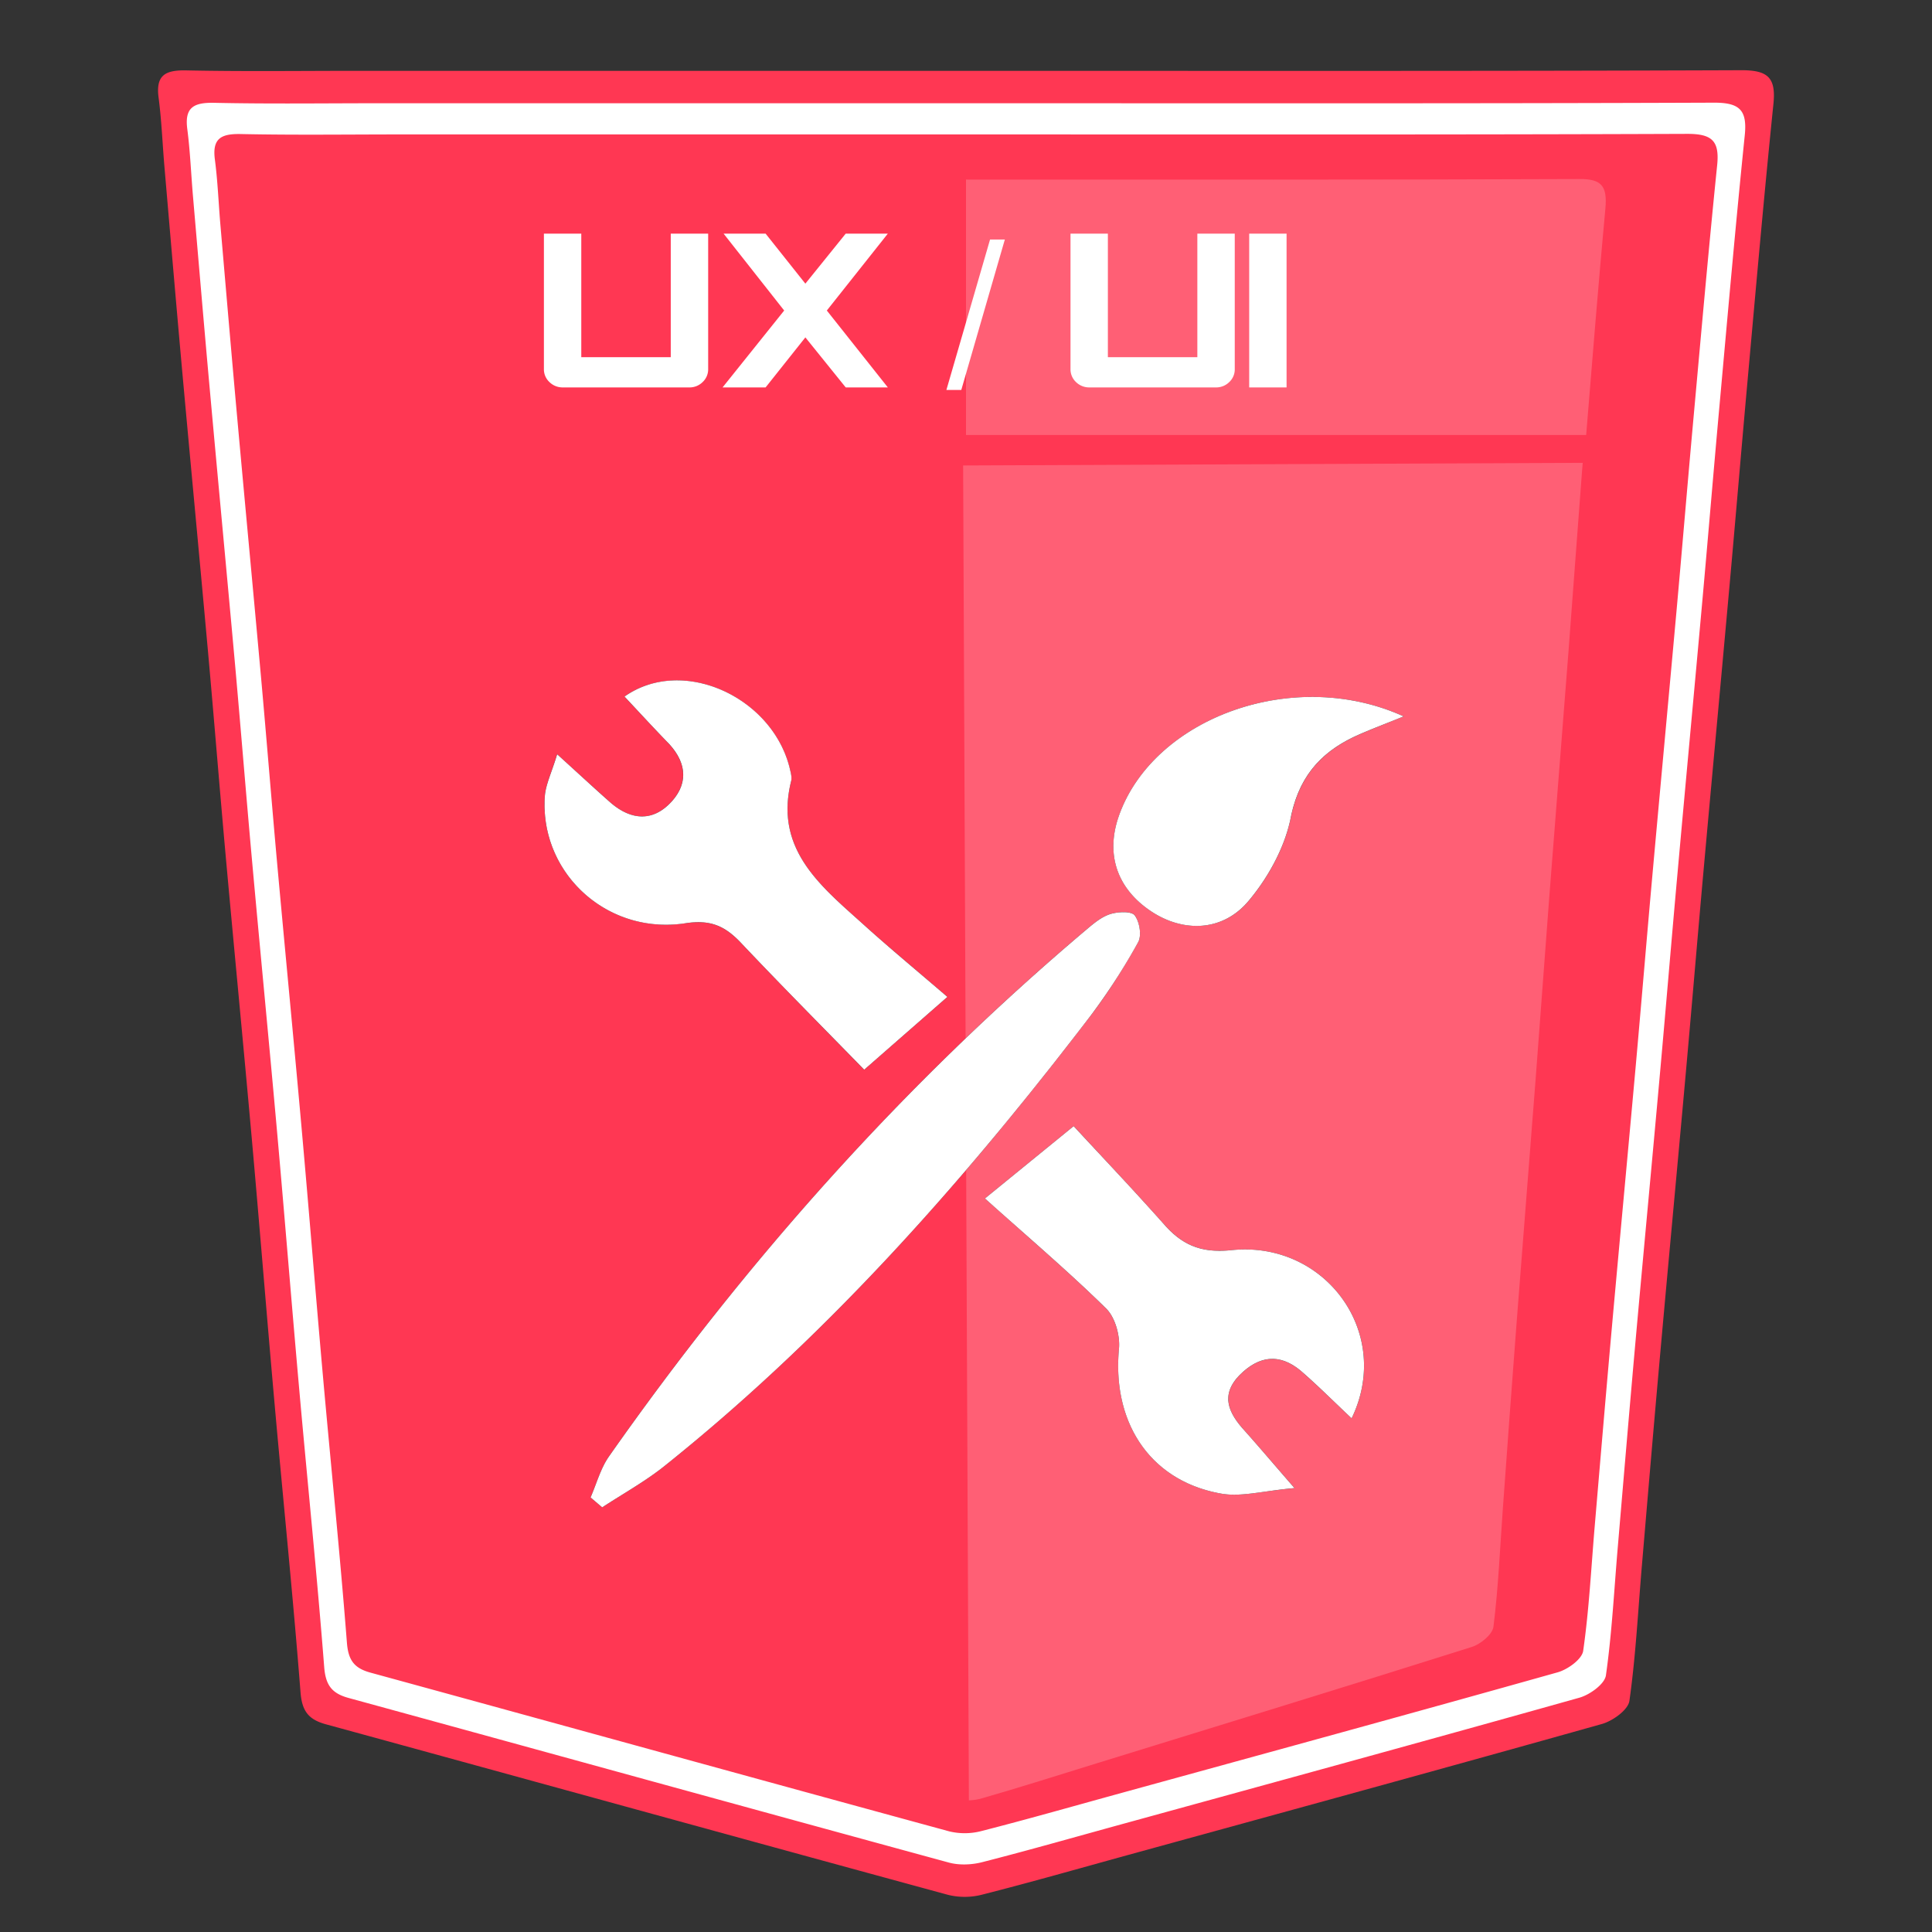 <svg xmlns="http://www.w3.org/2000/svg" width="55" height="55"><rect width="100%" height="100%" fill="#333333" stroke="none"/><path fill-rule="evenodd" clip-rule="evenodd" fill="#FF3753" d="M27.551 2.016c7.337 0 14.676.011 22.014-.017.764-.003.997.21.921.958-.27 2.633-.501 5.27-.739 7.906-.176 1.946-.338 3.894-.514 5.84-.239 2.662-.488 5.323-.728 7.985-.178 1.971-.341 3.944-.519 5.916-.239 2.662-.49 5.323-.728 7.985-.179 1.997-.348 3.995-.518 5.994-.109 1.28-.174 2.566-.354 3.837-.037.257-.474.571-.782.658-4.502 1.266-9.013 2.498-13.521 3.738-1.37.377-2.737.768-4.114 1.118a1.987 1.987 0 0 1-.978.009c-5.909-1.609-11.811-3.241-17.717-4.857-.495-.136-.678-.378-.719-.914-.212-2.716-.491-5.426-.732-8.14-.226-2.534-.428-5.072-.654-7.606-.238-2.663-.496-5.323-.737-7.984-.176-1.946-.331-3.894-.506-5.84-.242-2.687-.498-5.374-.741-8.061-.173-1.921-.336-3.842-.501-5.763-.058-.666-.082-1.336-.169-1.997-.085-.643.191-.789.789-.777 1.633.034 3.267.012 4.9.012h17.347z"/><path opacity=".2" fill-rule="evenodd" clip-rule="evenodd" fill="#FFF" d="M45.155 12.383c.176-2.15.348-4.301.547-6.448.061-.654-.125-.84-.729-.838-5.811.024-11.621.015-17.432.015H27.5v7.271h17.655zm-17.737.868l.164 38.002c.128-.005.255-.024.372-.059 1.089-.312 2.17-.658 3.254-.992 3.565-1.101 7.133-2.194 10.692-3.317.244-.077.589-.354.616-.579.139-1.111.186-2.237.267-3.358.128-1.749.253-3.498.388-5.247.178-2.33.367-4.66.546-6.99.133-1.726.255-3.452.388-5.178.18-2.33.367-4.66.547-6.99.131-1.704.252-3.408.384-5.112l.021-.255-17.639.075z"/><path fill-rule="evenodd" clip-rule="evenodd" fill="#FFF" d="M48.781 2.923c-7.077.027-14.154.016-21.232.016h-16.73c-1.576 0-3.151.022-4.726-.012-.577-.011-.843.13-.761.749.083.639.107 1.285.163 1.927.16 1.853.316 3.706.484 5.558.234 2.592.48 5.183.714 7.775.168 1.876.318 3.755.488 5.631.232 2.568.482 5.133.711 7.701.218 2.444.413 4.892.631 7.336.233 2.617.502 5.231.706 7.851.04.517.216.751.693.882 5.697 1.56 11.39 3.133 17.088 4.686.293.08.646.066.943-.009 1.328-.339 2.646-.716 3.968-1.079 4.35-1.196 8.699-2.385 13.041-3.605.298-.084.719-.388.755-.635.174-1.225.235-2.466.342-3.7.164-1.928.326-3.855.498-5.782.23-2.567.473-5.134.703-7.701.171-1.901.328-3.804.5-5.705.23-2.567.471-5.134.702-7.701.169-1.877.324-3.755.495-5.633.23-2.542.453-5.085.713-7.625.073-.722-.152-.928-.889-.925zm.103 1.78c-.25 2.45-.465 4.903-.688 7.355-.164 1.811-.314 3.623-.478 5.433-.224 2.476-.455 4.952-.678 7.428-.165 1.834-.316 3.669-.481 5.503-.223 2.477-.456 4.952-.678 7.429-.166 1.858-.323 3.717-.481 5.576-.102 1.191-.161 2.388-.33 3.569-.034.238-.439.531-.728.612-4.188 1.178-8.384 2.324-12.578 3.478-1.275.351-2.547.714-3.828 1.041a1.881 1.881 0 0 1-.91.009c-5.496-1.498-10.987-3.016-16.481-4.52-.461-.126-.63-.352-.669-.851-.197-2.526-.456-5.048-.681-7.572-.21-2.357-.398-4.718-.609-7.076-.221-2.477-.461-4.951-.686-7.428-.164-1.811-.308-3.622-.471-5.432-.226-2.5-.463-5-.688-7.5-.161-1.786-.313-3.573-.467-5.36-.053-.62-.076-1.243-.157-1.858-.078-.598.178-.734.735-.723 1.519.032 3.039.011 4.559.011h16.137c6.827 0 13.654.01 20.48-.016.709-.002.927.197.856.892z"/><path d="M19.096 6.651h1.064v3.859a.493.493 0 0 1-.158.367.525.525 0 0 1-.38.152h-3.6a.53.53 0 0 1-.38-.152.493.493 0 0 1-.158-.367V6.651h1.064v3.517h2.547V6.651zm1.503 0h1.196l1.132 1.424 1.149-1.424h1.199L23.538 8.84l1.737 2.189h-1.199l-1.149-1.424-1.132 1.424H20.57l1.754-2.189-1.725-2.189zm6.343 4.45l1.243-4.283h.421l-1.24 4.283h-.424zm7.145-4.45h1.064v3.859a.493.493 0 0 1-.157.367.526.526 0 0 1-.381.152h-3.6a.533.533 0 0 1-.381-.152.496.496 0 0 1-.157-.367V6.651h1.064v3.517h2.547V6.651zm1.475 4.379V6.651h1.064v4.379h-1.064z" fill="#FFF"/><g fill-rule="evenodd" clip-rule="evenodd"><path d="M16.812 42.629l.332.281c.591-.389 1.219-.733 1.769-1.174 4.638-3.706 8.533-8.111 12.12-12.803.509-.665.958-1.381 1.367-2.11.107-.19.042-.582-.098-.766-.093-.123-.478-.105-.695-.036-.245.077-.467.262-.67.434-5.206 4.398-9.694 9.441-13.599 15.003-.242.345-.354.778-.526 1.171zM26.97 28.38c-.885-.761-1.651-1.395-2.388-2.059-1.212-1.094-2.546-2.137-2.061-4.085.026-.104-.008-.229-.034-.34-.479-2.041-3.049-3.239-4.71-2.066.416.443.817.88 1.231 1.307.536.554.606 1.165.078 1.717-.542.566-1.167.477-1.735-.03-.444-.396-.881-.799-1.491-1.352-.16.532-.328.862-.351 1.202-.146 2.175 1.77 3.951 4.002 3.609.728-.112 1.137.087 1.586.562 1.171 1.238 2.373 2.447 3.504 3.607l2.369-2.072zm11.508 11.997c1.182-2.438-.761-5.063-3.417-4.788-.839.087-1.384-.128-1.904-.714-.881-.992-1.795-1.954-2.592-2.816-.902.735-1.572 1.28-2.526 2.059 1.254 1.125 2.389 2.088 3.447 3.129.26.255.404.773.369 1.149-.199 2.121.9 3.774 2.92 4.126.564.098 1.179-.08 2.077-.159-.665-.766-1.054-1.225-1.454-1.672-.463-.517-.653-1.028-.063-1.589.57-.543 1.152-.553 1.733-.046.453.396.879.822 1.41 1.321zm1.481-19.983c-3.155-1.433-7.138.058-8.109 2.842-.375 1.076-.057 2.039.89 2.686.917.626 2.054.615 2.8-.269.563-.666 1.036-1.528 1.205-2.371.239-1.188.873-1.889 1.903-2.352.372-.167.754-.309 1.311-.536z"/><path fill="#FFF" d="M16.812 42.629c.172-.393.285-.826.526-1.17 3.905-5.563 8.393-10.605 13.599-15.003.203-.172.425-.357.67-.434.218-.069.603-.086.695.036.14.184.205.575.098.766a17.769 17.769 0 0 1-1.367 2.11c-3.587 4.691-7.482 9.097-12.12 12.803-.55.44-1.178.785-1.769 1.174l-.332-.282zM26.97 28.38l-2.368 2.072c-1.131-1.16-2.333-2.369-3.504-3.607-.449-.475-.858-.674-1.586-.562-2.233.342-4.148-1.434-4.002-3.609.023-.339.191-.669.351-1.202.609.553 1.046.957 1.491 1.352.568.506 1.192.596 1.735.03.528-.552.458-1.163-.078-1.717-.414-.427-.815-.864-1.231-1.307 1.662-1.173 4.232.025 4.71 2.066.026.111.06.235.034.34-.485 1.948.849 2.991 2.061 4.085.736.664 1.502 1.298 2.387 2.059zm11.508 11.997c-.53-.499-.956-.925-1.41-1.321-.581-.507-1.163-.497-1.733.046-.59.561-.399 1.072.063 1.589.4.447.789.906 1.454 1.672-.898.079-1.513.257-2.077.159-2.02-.352-3.119-2.005-2.92-4.126.035-.376-.109-.895-.369-1.149-1.059-1.041-2.193-2.004-3.447-3.129l2.526-2.059c.797.862 1.711 1.824 2.592 2.816.521.586 1.065.801 1.904.714 2.656-.275 4.598 2.349 3.417 4.788zm1.481-19.983c-.557.227-.939.369-1.312.536-1.03.463-1.664 1.164-1.903 2.352-.169.843-.643 1.705-1.205 2.371-.746.884-1.883.896-2.8.269-.946-.646-1.265-1.609-.89-2.686.972-2.784 4.955-4.275 8.11-2.842z"/></g></svg>